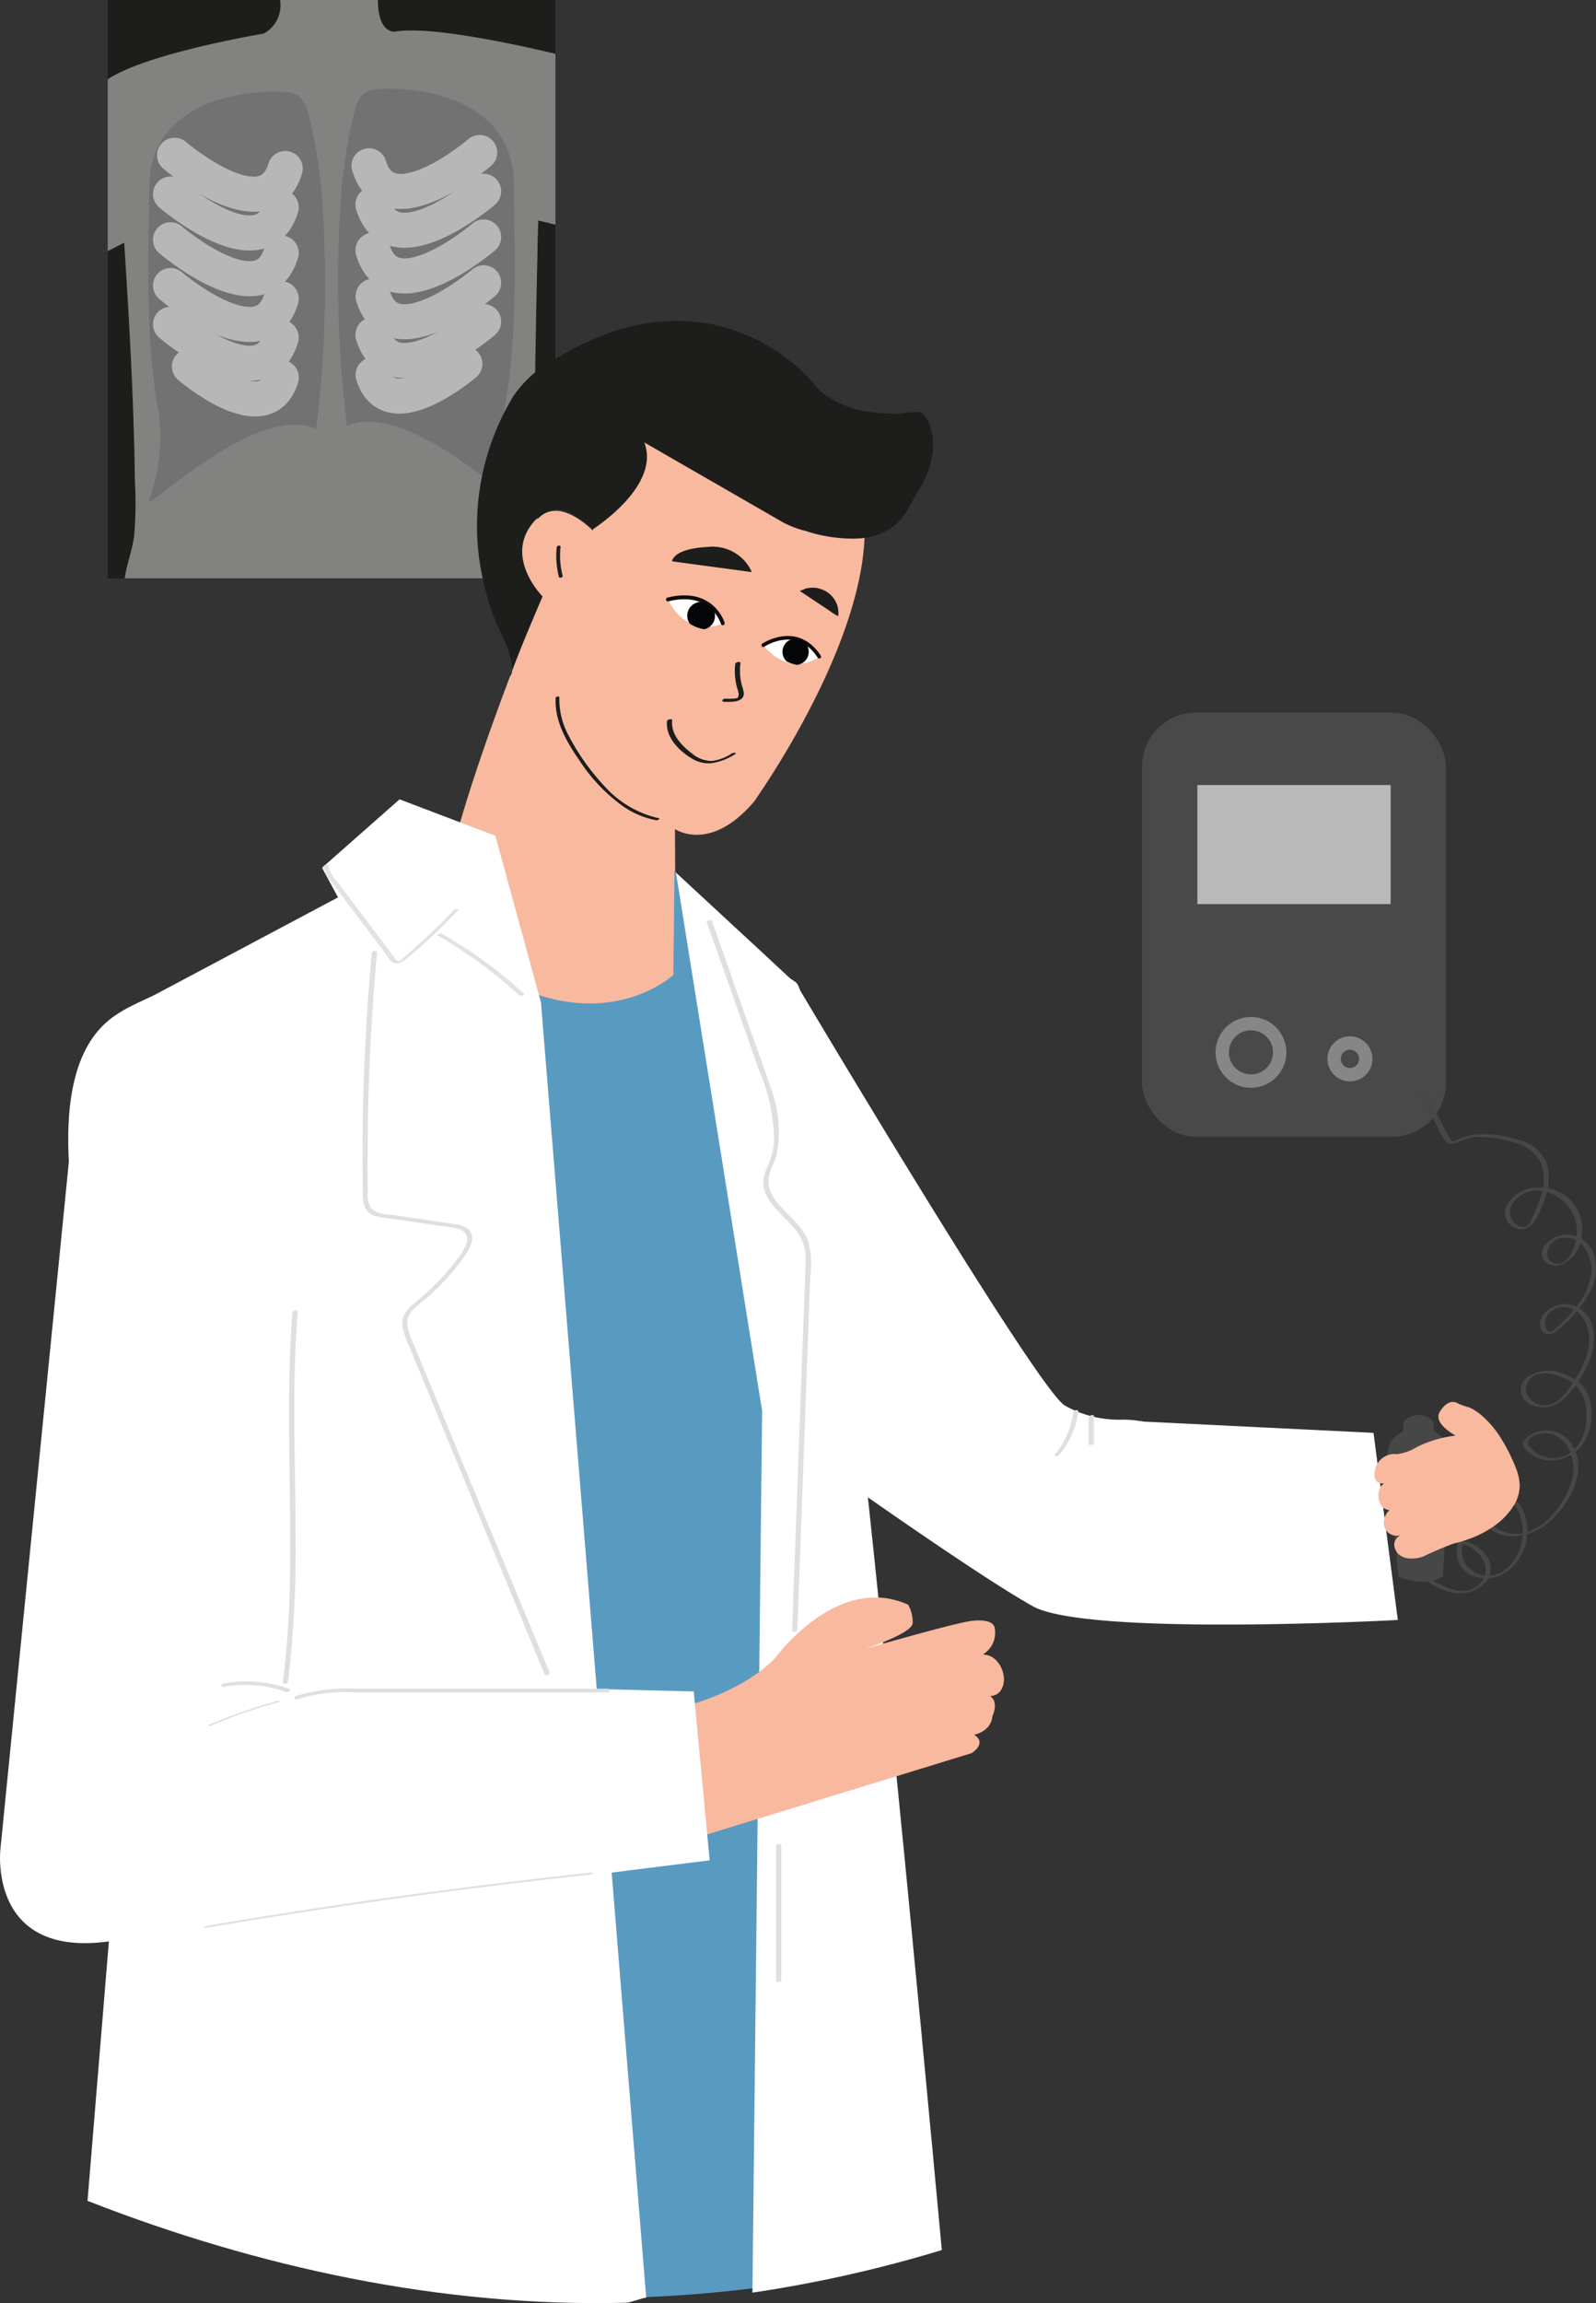 <svg xmlns="http://www.w3.org/2000/svg" width="148.013" height="213.447" viewBox="0 0 148.013 213.447"><rect x="0" y="0" width="148.013" height="213.447" fill="#333333" stroke="none"/><defs><style>.a{fill:#1d1d1b;}.b{fill:#e8e8e8;opacity:0.5;}.c{fill:#727272;}.d,.g,.l,.n{fill:none;stroke-linecap:round;}.d{stroke:#b7b7b7;stroke-width:3.25px;}.d,.g,.n{stroke-linejoin:round;}.e{fill:#4a494a;}.f{fill:#b9b9ba;}.g{stroke:#868687;stroke-width:1.24px;}.h{fill:#474747;}.i{fill:#fff;}.j{fill:#f8b99f;}.k{fill:#599ac1;}.l,.n{stroke:#130a0b;}.l{stroke-miterlimit:10;stroke-width:0.34px;}.m{fill:#040506;}.n{stroke-width:0.36px;}.o{fill:#e2dde2;}.p{fill:#e2e2e1;}</style></defs><g transform="translate(0 0.001)"><g transform="translate(9.99 -0.001)"><rect class="a" width="41.52" height="53.617"/><path class="b" d="M209.768,23.374c0-.963.043-1.956.072-2.934l1.59.381V4.986c-3.546-.843-11.61-2.616-14.881-2.052,0,0-1.57.231-1.585-2.934h-9.071a2.968,2.968,0,0,1-1.532,3.117s-10.82,1.8-14.452,4.234V23.277l1.527-.785c.482,7.409.9,14.837,1,22.256a35.157,35.157,0,0,1-.072,4.87c-.154,1.262-.612,2.457-.838,3.709a1.805,1.805,0,0,1-.043.275h38.938c-.029-.381-.063-.766-.1-1.147-.279-2.943-.829-5.7-.843-8.671,0-2.327,0-4.649.043-6.975Q209.609,30.1,209.768,23.374Z" transform="translate(-169.91)"/><path class="c" d="M191.544,17.965a2.943,2.943,0,0,0-1.387-.313c-4.885-.217-12.241,1.551-12.337,8.671-.092,6.922-.381,14.389.891,21.2a17.472,17.472,0,0,1-.906,7.953c-.482,1.378,9.774-9.071,15.488-6.6a109.815,109.815,0,0,0,.482-22.083,47.213,47.213,0,0,0-1.195-7.077A2.89,2.89,0,0,0,191.7,18.1a1.255,1.255,0,0,0-.154-.14Z" transform="translate(-173.961 -9.139)"/><path class="c" d="M216.806,17.4a2.953,2.953,0,0,1,1.392-.318c4.88-.212,12.236,1.556,12.332,8.671.092,6.927.381,14.394-.891,21.2a17.546,17.546,0,0,0,.906,7.953c.482,1.373-9.774-9.071-15.488-6.6a110.23,110.23,0,0,1-.482-22.083,47.805,47.805,0,0,1,1.19-7.077,2.939,2.939,0,0,1,.867-1.628A1.811,1.811,0,0,1,216.806,17.4Z" transform="translate(-192.874 -8.845)"/><path class="d" d="M182.78,29.87s8.435,7.226,10.266,1.228" transform="translate(-176.58 -15.481)"/><path class="d" d="M182,37.33s8.43,7.226,10.266,1.228" transform="translate(-176.176 -19.347)"/><path class="d" d="M182,46.13s8.43,7.226,10.266,1.228" transform="translate(-176.176 -23.908)"/><path class="d" d="M182,54.93s8.43,7.226,10.266,1.224" transform="translate(-176.176 -28.469)"/><path class="d" d="M182,62.39s8.43,7.226,10.266,1.228" transform="translate(-176.176 -32.335)"/><path class="d" d="M185.64,70.51s7,6.017,8.522,1.021" transform="translate(-178.062 -36.543)"/><path class="d" d="M230.476,29.34s-8.435,7.226-10.266,1.228" transform="translate(-195.979 -15.206)"/><path class="d" d="M231.236,36.8s-8.43,7.226-10.266,1.228" transform="translate(-196.373 -19.072)"/><path class="d" d="M231.236,45.6s-8.43,7.226-10.266,1.228" transform="translate(-196.373 -23.633)"/><path class="d" d="M231.251,54.4s-8.43,7.221-10.251,1.252" transform="translate(-196.388 -28.194)"/><path class="d" d="M231.236,61.86s-8.43,7.226-10.266,1.228" transform="translate(-196.373 -32.06)"/><path class="d" d="M229.507,70s-7,5.988-8.507,1.012" transform="translate(-196.388 -36.279)"/></g><g transform="translate(105.918 66.038)"><rect class="e" width="28.176" height="39.319" rx="5"/><rect class="f" width="17.925" height="11.036" transform="translate(5.126 6.715)"/><ellipse class="g" cx="2.664" cy="2.664" rx="2.664" ry="2.664" transform="translate(7.433 28.827)"/><ellipse class="g" cx="1.469" cy="1.469" rx="1.469" ry="1.469" transform="translate(17.805 30.624)"/><path class="h" d="M414.4,206.271q.814,1.31,1.513,2.688a8.362,8.362,0,0,0,.723,1.339.723.723,0,0,0,.756.275,2.26,2.26,0,0,0,.573-.2,4.307,4.307,0,0,1,1.7-.414,10.117,10.117,0,0,1,3.43.515,3.7,3.7,0,0,1,2.433,1.869,4.465,4.465,0,0,1,0,3.093,13.726,13.726,0,0,1-.6,1.551c-.188.419-.482,1.286-1.026,1.31a1.339,1.339,0,0,1-1.113-.78,1.488,1.488,0,0,1,.092-1.363,2.683,2.683,0,0,1,2.76-1.2,3.811,3.811,0,0,1,3.155,4.5c-.154.867-.858,2.568-2.009,2.192s-.65-1.782.2-2.2a2.105,2.105,0,0,1,2.452.593,3.5,3.5,0,0,1,.732,2.823,6.711,6.711,0,0,1-1.566,3.073,14.037,14.037,0,0,1-1.243,1.325,8.368,8.368,0,0,1-.694.612c-.154.12-.25.2-.424.077a.811.811,0,0,1-.236-.328c-.347-.848.434-1.7,1.219-1.884a2.182,2.182,0,0,1,2.332,1.214c1.161,2.071-.135,4.495-1.354,6.219-.559.795-1.407,1.758-2.481,1.633-.843-.1-1.768-.8-1.566-1.744a1.58,1.58,0,0,1,1.074-1.137,3.257,3.257,0,0,1,1.98.2,4.336,4.336,0,0,1,1.5.819,3.083,3.083,0,0,1,.886,1.493c.482,1.787-.048,4.446-2.018,5.13a2.89,2.89,0,0,1-2.519-.366c-.246-.173-.886-.7-.727-1.041a1.676,1.676,0,0,1,1.127-.737,2.466,2.466,0,0,1,2.515,1.19,3.974,3.974,0,0,1,.443,3.049,7.733,7.733,0,0,1-1.638,3.083,5.386,5.386,0,0,1-2.736,1.888,3.372,3.372,0,0,1-3.016-.708,1.556,1.556,0,0,1-.588-1.359,1.315,1.315,0,0,1,.727-.906,1.725,1.725,0,0,1,2.269.963,4.364,4.364,0,0,1,.284,2.953,4.037,4.037,0,0,1-1.782,2.674,2.539,2.539,0,0,1-2.977-.26,2.274,2.274,0,0,1-.612-2.529l-.381.149a3.049,3.049,0,0,1,2.192,1.513,1.821,1.821,0,0,1-.328,2.264c-1.5,1.411-3.584.14-4.981-.761-.125-.077-.53.111-.438.173,1.368.882,2.963,1.826,4.639,1.277a2.847,2.847,0,0,0,1.556-1.132,1.951,1.951,0,0,0-.1-2.134,3.261,3.261,0,0,0-2.25-1.421c-.106,0-.328.029-.376.145a2.409,2.409,0,0,0,.93,2.89,3.286,3.286,0,0,0,3.257,0,4.639,4.639,0,0,0,1.595-6.262,2.1,2.1,0,0,0-2.625-.694,1.883,1.883,0,0,0-.964.857,1.363,1.363,0,0,0,.217,1.445,3.462,3.462,0,0,0,3.151,1.151,5.491,5.491,0,0,0,3.266-1.667c1.725-1.715,3.257-4.779,1.556-7.009a2.755,2.755,0,0,0-2.847-1.016,2.577,2.577,0,0,0-1.277.655c-.14.135-.366.342-.313.54a1.7,1.7,0,0,0,.414.617,3.179,3.179,0,0,0,2.688.853,3.56,3.56,0,0,0,2.587-1.638,4.952,4.952,0,0,0,.66-3.372,3.679,3.679,0,0,0-.737-1.811,3.854,3.854,0,0,0-1.585-1.065,3.491,3.491,0,0,0-3.627.226,1.537,1.537,0,0,0-.554,1.392,1.619,1.619,0,0,0,.824,1.074,2.688,2.688,0,0,0,2.939-.294,8.643,8.643,0,0,0,2.293-3.112,5.265,5.265,0,0,0,.564-3.825,2.7,2.7,0,0,0-2.24-2.014,2.577,2.577,0,0,0-2.409,1.137,1.253,1.253,0,0,0,0,1.354.878.878,0,0,0,1.286,0,11.667,11.667,0,0,0,2.852-3.122,4.75,4.75,0,0,0,.766-3.627,2.751,2.751,0,0,0-2.086-2.144,2.635,2.635,0,0,0-2.587.963,1.185,1.185,0,0,0,0,1.445,1.488,1.488,0,0,0,1.334.381,2.951,2.951,0,0,0,2.067-2.606,3.854,3.854,0,0,0-4.027-4.591,3.307,3.307,0,0,0-2.847,1.566,1.517,1.517,0,0,0,0,1.527,1.556,1.556,0,0,0,1.156.742c1.3.111,1.778-1.4,2.153-2.365a5.521,5.521,0,0,0,.4-3.685,3.793,3.793,0,0,0-2.707-2.221,10.146,10.146,0,0,0-3.941-.482,5.6,5.6,0,0,0-1.754.511,1.057,1.057,0,0,1-.231.087.135.135,0,0,1-.116,0,.81.81,0,0,1-.357-.361,9.157,9.157,0,0,1-.438-.833c-.516-1.031-1.065-2.038-1.681-3.016-.082-.135-.52.039-.482.125Z" transform="translate(-388.546 -170.613)"/></g><g transform="translate(0 29.746)"><path class="i" d="M294,184.41s22.357,37.628,24.973,39.194a10.185,10.185,0,0,0,5.3,1.315,10.273,10.273,0,0,1,1.994.178l21.341,1.045,2.254,17.342s-28.759,1.551-33.837-1.267-18.19-12.125-18.19-12.125Z" transform="translate(-220.228 -123.096)"/><path class="j" d="M256.452,73.633s-15.931-3.666-16.928,11.282c0,0-3.1-3.247-5.077-1.127,0,0-3.984,1.652.246,7.433,0,0-9.268,22.034-9.553,30.913,0,0,15.16,14.755,22.068,4.885l-.072-14.452s3.242,2.259,7.332-2.539C254.458,110.008,276.189,79.838,256.452,73.633Z" transform="translate(-184.54 -65.478)"/><path class="a" d="M248.206,68.389l12.968,7.467a9.891,9.891,0,0,0,2.043.752,13.97,13.97,0,0,0,4.475.694,6.422,6.422,0,0,0,3.228-.872,4.75,4.75,0,0,0,1.305-1.195c.506-.679.848-1.493,1.31-2.211A10.184,10.184,0,0,0,274.5,71.1a6.913,6.913,0,0,0,.458-3.059c-.072-.723-.434-2.322-1.325-2.476a9.35,9.35,0,0,0-1.532.145,17.227,17.227,0,0,1-2.283-.072,9.47,9.47,0,0,1-4.991-1.773,6.056,6.056,0,0,1-.964-.963,12.8,12.8,0,0,0-2.3-2.177,17.227,17.227,0,0,0-6.638-3.194,18.108,18.108,0,0,0-10.482.9,26.05,26.05,0,0,0-4.152,2.023,11.261,11.261,0,0,0-4.172,3.555,22.131,22.131,0,0,0-1.643,3.208,23.153,23.153,0,0,0-1.7,10.921,24.238,24.238,0,0,0,.853,4.5,21.463,21.463,0,0,0,.814,2.409c.332.8.79,1.585,1.079,2.409,0,0,.708,1.975.284,2.539s2.963-7.332,2.963-7.332-3.95-3.945-.424-7.332c0,0,1.551-2.254,5.073,1.127C243.408,76.424,249.752,72.484,248.206,68.389Z" transform="translate(-188.452 -57.132)"/><path class="k" d="M228.73,172.575l-10.256-9.635-.106,9.635s-9.943,9.307-24.958-6.98l-17.342,8.04s-6.147,111.453-6.147,112.3c0,.318,5.106,3.2,13.166,6.108a125.338,125.338,0,0,0,30.937,3.126A118.907,118.907,0,0,0,237.6,292.2Z" transform="translate(-155.921 -111.969)"/><path class="i" d="M198.14,167.972l-4.23-15.439-8.883-3.372L177.84,155.5l1.479,2.746-20.093,10.68,4.654,15.545-7.79,94.578c15.806,6.176,32.9,9.882,49.96,9.439.371,0,1.482-.45,1.853-.464Z" transform="translate(-147.973 -104.827)"/><path class="i" d="M295.65,290.939c0-.188-.034-.376-.053-.568l-.231-2.519-.246-2.616c-.082-.9-.169-1.8-.25-2.707s-.173-1.859-.265-2.789-.178-1.927-.27-2.866l-.275-2.934c-.1-1-.193-2-.284-3s-.2-2.038-.294-3.054-.2-2.071-.3-3.107l-.3-3.151c-.1-1.065-.207-2.129-.308-3.189s-.212-2.149-.313-3.223-.212-2.163-.323-3.242l-.318-3.261c-.111-1.094-.217-2.182-.328-3.276s-.217-2.187-.328-3.281l-.332-3.276-.332-3.271-.332-3.252-.337-3.237-.332-3.208c-.111-1.055-.226-2.115-.337-3.17l-.332-3.136-.332-3.083-.332-3.035c-.111-.992-.222-1.98-.328-2.972s-.217-1.927-.328-2.89-.217-1.893-.323-2.837-.212-1.835-.323-2.751-.207-1.782-.313-2.669-.207-1.72-.313-2.577l-.3-2.476-.3-2.375c-.1-.752-.193-1.508-.294-2.259s-.188-1.445-.284-2.144-.188-1.344-.279-2.014l-.275-1.888c-.087-.583-.173-1.166-.265-1.749s-.169-1.069-.255-1.6-.159-.963-.246-1.445-.154-.867-.236-1.3-.149-.756-.226-1.132-.14-.646-.217-.963-.13-.525-.207-.785-.12-.4-.193-.6a3.15,3.15,0,0,0-.178-.414c-.154-.265-.458-.376-.684-.564s-.554-.506-.829-.756l-2.072-1.927-2.519-2.327-2.457-2.269-1.893-1.744L271,163.3l7.987,49.859-.9,81.725a121.592,121.592,0,0,0,17.561-3.945Z" transform="translate(-208.308 -112.156)"/><path class="j" d="M263,313.751s8.671-.843,13.113-5.5c0,0,5.713-7.828,12.27-4.865a3.281,3.281,0,0,1,.419,1.691c0,1.06-5.3,2.751-6.344,2.963,0,0,10.786-3.175,12.043-3.175,0,0,1.691-.212,1.9.636a2.346,2.346,0,0,1-.848,2.327c-.631.424.424-.212,1.272,1.06s.419,2.958-.848,2.958c0,0,.848.424.212,1.9,0,0,0,1.272-1.691,1.7,0,0,1.267.631-.212,1.691l-26.861,8.247Z" transform="translate(-204.161 -184.413)"/><path class="i" d="M160.78,181.07l2.539,66.252,41.877,1.055,1.479,15.651s-42.932,5.3-54.989,7.4-10.786-8.459-10.786-8.459l6.344-63.661c-.222-4.3.058-10.116,3.68-13.117,1.57-1.306,3.921-2.12,5.742-3.04Z" transform="translate(-140.86 -121.365)"/><path class="h" d="M410.82,270.249s-2.89-.1-2.89,2.553l1.031,11.152s2.317,1.065,4.124,0l.66-11.152A2.623,2.623,0,0,0,410.82,270.249Z" transform="translate(-279.274 -167.584)"/><ellipse class="h" cx="1.416" cy="0.925" rx="1.416" ry="0.925" transform="translate(130.13 101.394)"/><rect class="h" width="2.837" height="1.811" transform="translate(130.125 102.319)"/><path class="j" d="M413,268.21s-2.11-1.113-1.484-2.177c.381-.655,1.021-1.257,1.778-.766a8.455,8.455,0,0,0,1,.342,4.82,4.82,0,0,1,1,.631,8.939,8.939,0,0,1,1.927,2.25,15.361,15.361,0,0,1,1.012,1.888,12.505,12.505,0,0,1,.482,1.175,5.171,5.171,0,0,1,.222,1.18,3.478,3.478,0,0,1-.568,1.985,6.667,6.667,0,0,1-1.744,1.831,9.681,9.681,0,0,1-2.5,1.281,10.461,10.461,0,0,1-1.3.381,30.712,30.712,0,0,0-2.861,1.219c-.9.289-2.187.323-2.592-.761-.366-1,.833-1.474,1.474-1.619a2.345,2.345,0,0,0-.3.169,2.509,2.509,0,0,1-.776.246,1.195,1.195,0,0,1-1.392-1.493,1.443,1.443,0,0,1,1.744-1.156,1.924,1.924,0,0,0-.366.145,2.652,2.652,0,0,1-.829.154c-.79,0-1.262-.882-1.04-1.782s1.185-1.021,1.778-1.084a4.333,4.333,0,0,0-.617.246,2.8,2.8,0,0,1-.819.149c-.723,0-.838-.6-.713-1.214a1.831,1.831,0,0,1,2.043-1.5,4.572,4.572,0,0,0,1.787-.631A10.748,10.748,0,0,1,413,268.21Z" transform="translate(-278.004 -164.908)"/><path class="i" d="M287.78,118.779s3.112-2.091,5.188,1.065C292.968,119.844,290.458,121.935,287.78,118.779Z" transform="translate(-217.004 -88.73)"/><path class="l" d="M287.81,118.767s3.107-2.1,5.188,1.065" transform="translate(-217.02 -88.723)"/><path class="m" d="M293.341,118.487a3.2,3.2,0,0,0-1.007-.111,1.214,1.214,0,0,0-.434,2.052,3.5,3.5,0,0,0,.925.313,1.214,1.214,0,0,0,.515-2.254Z" transform="translate(-218.933 -88.871)"/><path class="i" d="M269.45,110.478s3.81-1.214,5.087,2.25C274.532,112.728,271.276,114.207,269.45,110.478Z" transform="translate(-207.504 -84.673)"/><path class="n" d="M274.527,112.7s-.935-3.228-5.087-2.211" transform="translate(-207.499 -84.682)"/><path class="m" d="M275.672,112.88a1.291,1.291,0,0,0-.289-1.3,3.651,3.651,0,0,0-.891-.4A1.281,1.281,0,0,0,273.4,113.2a3.473,3.473,0,0,0,1.354.515,1.291,1.291,0,0,0,.92-.833Z" transform="translate(-209.43 -85.142)"/><path class="a" d="M270.24,101.937l7.4,1a3.979,3.979,0,0,0-4.124-2.327C270.288,100.771,270.24,101.937,270.24,101.937Z" transform="translate(-207.914 -79.663)"/><path class="a" d="M294.82,108.743l1.6,1.06,1.195.795a4.127,4.127,0,0,0,.776.482,2.309,2.309,0,0,0-1.161-2.307,2.442,2.442,0,0,0-1.214-.332,2.675,2.675,0,0,0-.65.082A5.254,5.254,0,0,1,294.82,108.743Z" transform="translate(-220.653 -83.723)"/><path class="o" d="M211.507,178.527q-.732,8.093-.843,16.22-.029,2.023,0,4.047c0,.684,0,1.368.024,2.052a2.948,2.948,0,0,0,.226,1.339,1.566,1.566,0,0,0,1.108.752c.593.14,1.214.2,1.811.284l4.056.6a9.362,9.362,0,0,1,1.792.308,1.016,1.016,0,0,1,.578,1.411,5.575,5.575,0,0,1-.891,1.445c-.366.482-.756.963-1.161,1.411a23.351,23.351,0,0,1-2.635,2.486,3.94,3.94,0,0,0-.992,1.065,2.033,2.033,0,0,0-.169,1.474,10.693,10.693,0,0,0,.674,1.8l.79,1.927,1.551,3.753,3.1,7.515,6.234,15.088.766,1.85c.087.207.549.072.482-.125l-6.243-15.03-6.21-15.025c-.448-1.084-1.233-2.409-.323-3.478a10.92,10.92,0,0,1,1.277-1.122c.434-.371.848-.761,1.253-1.166a21.544,21.544,0,0,0,2.327-2.751c.482-.674,1.137-1.8.376-2.519a2.245,2.245,0,0,0-1.262-.482l-2.023-.3-3.989-.593a2.861,2.861,0,0,1-1.686-.515,2.193,2.193,0,0,1-.371-1.57q-.029-2.023,0-4.047c0-5.391.255-10.786.689-16.157.058-.665.111-1.325.173-1.985,0-.241-.453-.178-.482.034Z" transform="translate(-177.03 -119.95)"/><path class="o" d="M276.927,172.6l4.817,13.643a16.959,16.959,0,0,1,1.416,6.532,7.134,7.134,0,0,1-.275,1.595c-.154.511-.4.963-.573,1.484a2.645,2.645,0,0,0,.173,2.11c.67,1.281,1.927,2.129,2.784,3.281a4.22,4.22,0,0,1,.814,2.592c0,1.195-.077,2.409-.12,3.6l-.53,14.486-.535,14.49-.063,1.835c0,.193.482.1.482-.058l.535-14.553.53-14.553.135-3.671a8.573,8.573,0,0,0-.178-3.232c-.506-1.4-1.787-2.327-2.722-3.42a3.651,3.651,0,0,1-.964-1.826c-.135-1,.482-1.864.747-2.789a11.263,11.263,0,0,0-.612-6.354c-.732-2.264-1.575-4.49-2.37-6.744l-2.409-6.85-.612-1.729c-.063-.164-.525-.029-.482.125Z" transform="translate(-211.373 -116.869)"/><path class="o" d="M290.26,350.336v12.472c0,.222.482.14.482-.048V350.292C290.742,350.066,290.26,350.148,290.26,350.336Z" transform="translate(-218.289 -208.997)"/><path class="o" d="M196.2,247.661c-.352,4.451-.342,8.917-.289,13.378s.159,8.926,0,13.387c-.092,2.519-.279,5.039-.6,7.539,0,.207.443.135.482-.048a102.815,102.815,0,0,0,.7-13.339c0-4.466-.149-8.931-.106-13.4,0-2.524.111-5.049.308-7.568,0-.212-.458-.135-.482.048Z" transform="translate(-169.08 -155.786)"/><path class="o" d="M183.672,319.356a11.35,11.35,0,0,1,5.81.482c.183.067.544-.2.275-.294a11.8,11.8,0,0,0-6.031-.5c-.087,0-.251.063-.255.178s.116.149.207.135Z" transform="translate(-162.943 -192.778)"/><path class="o" d="M181.359,324.818a48.685,48.685,0,0,1,6.06-2.1c.039,0,.231-.063.212-.13s-.217,0-.25,0a50.281,50.281,0,0,0-6.287,2.182c-.072.029-.125.063-.058.116s.265-.039.323-.063Z" transform="translate(-161.666 -194.694)"/><path class="o" d="M197.865,321.219a14.97,14.97,0,0,1,5.251-.617h23.431c.265,0,.356-.342.039-.342H203.4a16.282,16.282,0,0,0-5.737.684.173.173,0,0,0-.106.241C197.614,321.286,197.778,321.252,197.865,321.219Z" transform="translate(-170.233 -193.503)"/><path class="o" d="M180.374,360.74q6.889-1.166,13.8-2.168t13.845-1.845q3.945-.482,7.891-.906c.077,0,.275-.029.313-.111s-.029-.1-.116-.092q-6.971.761-13.927,1.667T188.3,359.28q-3.926.607-7.838,1.272c-.193.034-.409.246-.082.188Z" transform="translate(-161.254 -211.828)"/><path class="a" d="M248,100.49a7.817,7.817,0,0,0,.2,2.756c.039.154.39.063.347-.1a7.433,7.433,0,0,1-.193-2.688C248.361,100.288,248.024,100.336,248,100.49Z" transform="translate(-196.368 -79.531)"/><path class="a" d="M247.828,129.481c-.135,2.148,1.026,4.128,2.206,5.829a15.791,15.791,0,0,0,4.1,4.283,8.016,8.016,0,0,0,3.035,1.257c.116,0,.409-.159.212-.193a9.56,9.56,0,0,1-4.957-2.89,21.363,21.363,0,0,1-3.464-4.894,7.019,7.019,0,0,1-.79-3.411c0-.145-.342-.077-.347.043Z" transform="translate(-196.293 -94.576)"/><path class="p" d="M224.984,175.127a42.51,42.51,0,0,1,7.645,5.6c.1.092.52-.087.434-.164a42.477,42.477,0,0,0-7.645-5.578c-.12-.072-.515.12-.438.164Z" transform="translate(-184.451 -118.202)"/><path class="a" d="M281.114,122.913a5.708,5.708,0,0,0,.169,2.211,4.034,4.034,0,0,1,.144.525c0,.116,0,.342-.106.419a1.445,1.445,0,0,1-.482.067,5.185,5.185,0,0,1-.612,0,.332.332,0,0,0-.3.135c-.053.1.043.149.13.154.636.029,1.961.087,1.84-.877a4.578,4.578,0,0,0-.173-.646c-.053-.212-.1-.434-.13-.655a5.569,5.569,0,0,1,0-1.387c.024-.2-.448-.125-.482.048Z" transform="translate(-212.925 -91.134)"/><path class="a" d="M269.263,133.9c-.173,1.5,1.084,2.755,2.274,3.478a2.943,2.943,0,0,0,1.927.438,5.567,5.567,0,0,0,2.086-.814c.27-.154-.149-.159-.275-.087a4.259,4.259,0,0,1-1.884.708,2.89,2.89,0,0,1-1.821-.7c-.963-.727-1.985-1.782-1.831-3.1,0-.14-.448-.048-.482.077Z" transform="translate(-207.399 -96.843)"/><path class="p" d="M203.194,161.891a2.61,2.61,0,0,0,.737,1.484l1.219,1.619,2.442,3.247,1.224,1.623c.265.352.568,1.012,1.084,1.012s.93-.429,1.3-.737c.482-.39.935-.79,1.392-1.2q1.6-1.445,3.073-3.035c.106-.116-.342-.067-.424,0q-1.166,1.257-2.409,2.409c-.409.385-.824.761-1.253,1.127l-.646.607-.357.294a1.556,1.556,0,0,1-.385.3c-.265.082-.458-.289-.583-.453l-.573-.766-1.079-1.445-2.192-2.89-1.238-1.643c-.371-.482-.906-1.021-.886-1.681,0-.092-.482-.024-.482.125Z" transform="translate(-173.148 -111.339)"/><path class="o" d="M345.607,266.825a7.785,7.785,0,0,1-1.729,3.984c-.072.087.063.13.13.135a.385.385,0,0,0,.3-.13,7.886,7.886,0,0,0,1.758-4.047c.024-.183-.443-.1-.482.058Z" transform="translate(-246.067 -165.726)"/><path class="o" d="M350.45,267.8v2.539c0,.12.482.043.482-.125v-2.539C350.932,267.558,350.45,267.64,350.45,267.8Z" transform="translate(-249.484 -166.222)"/></g></g></svg>